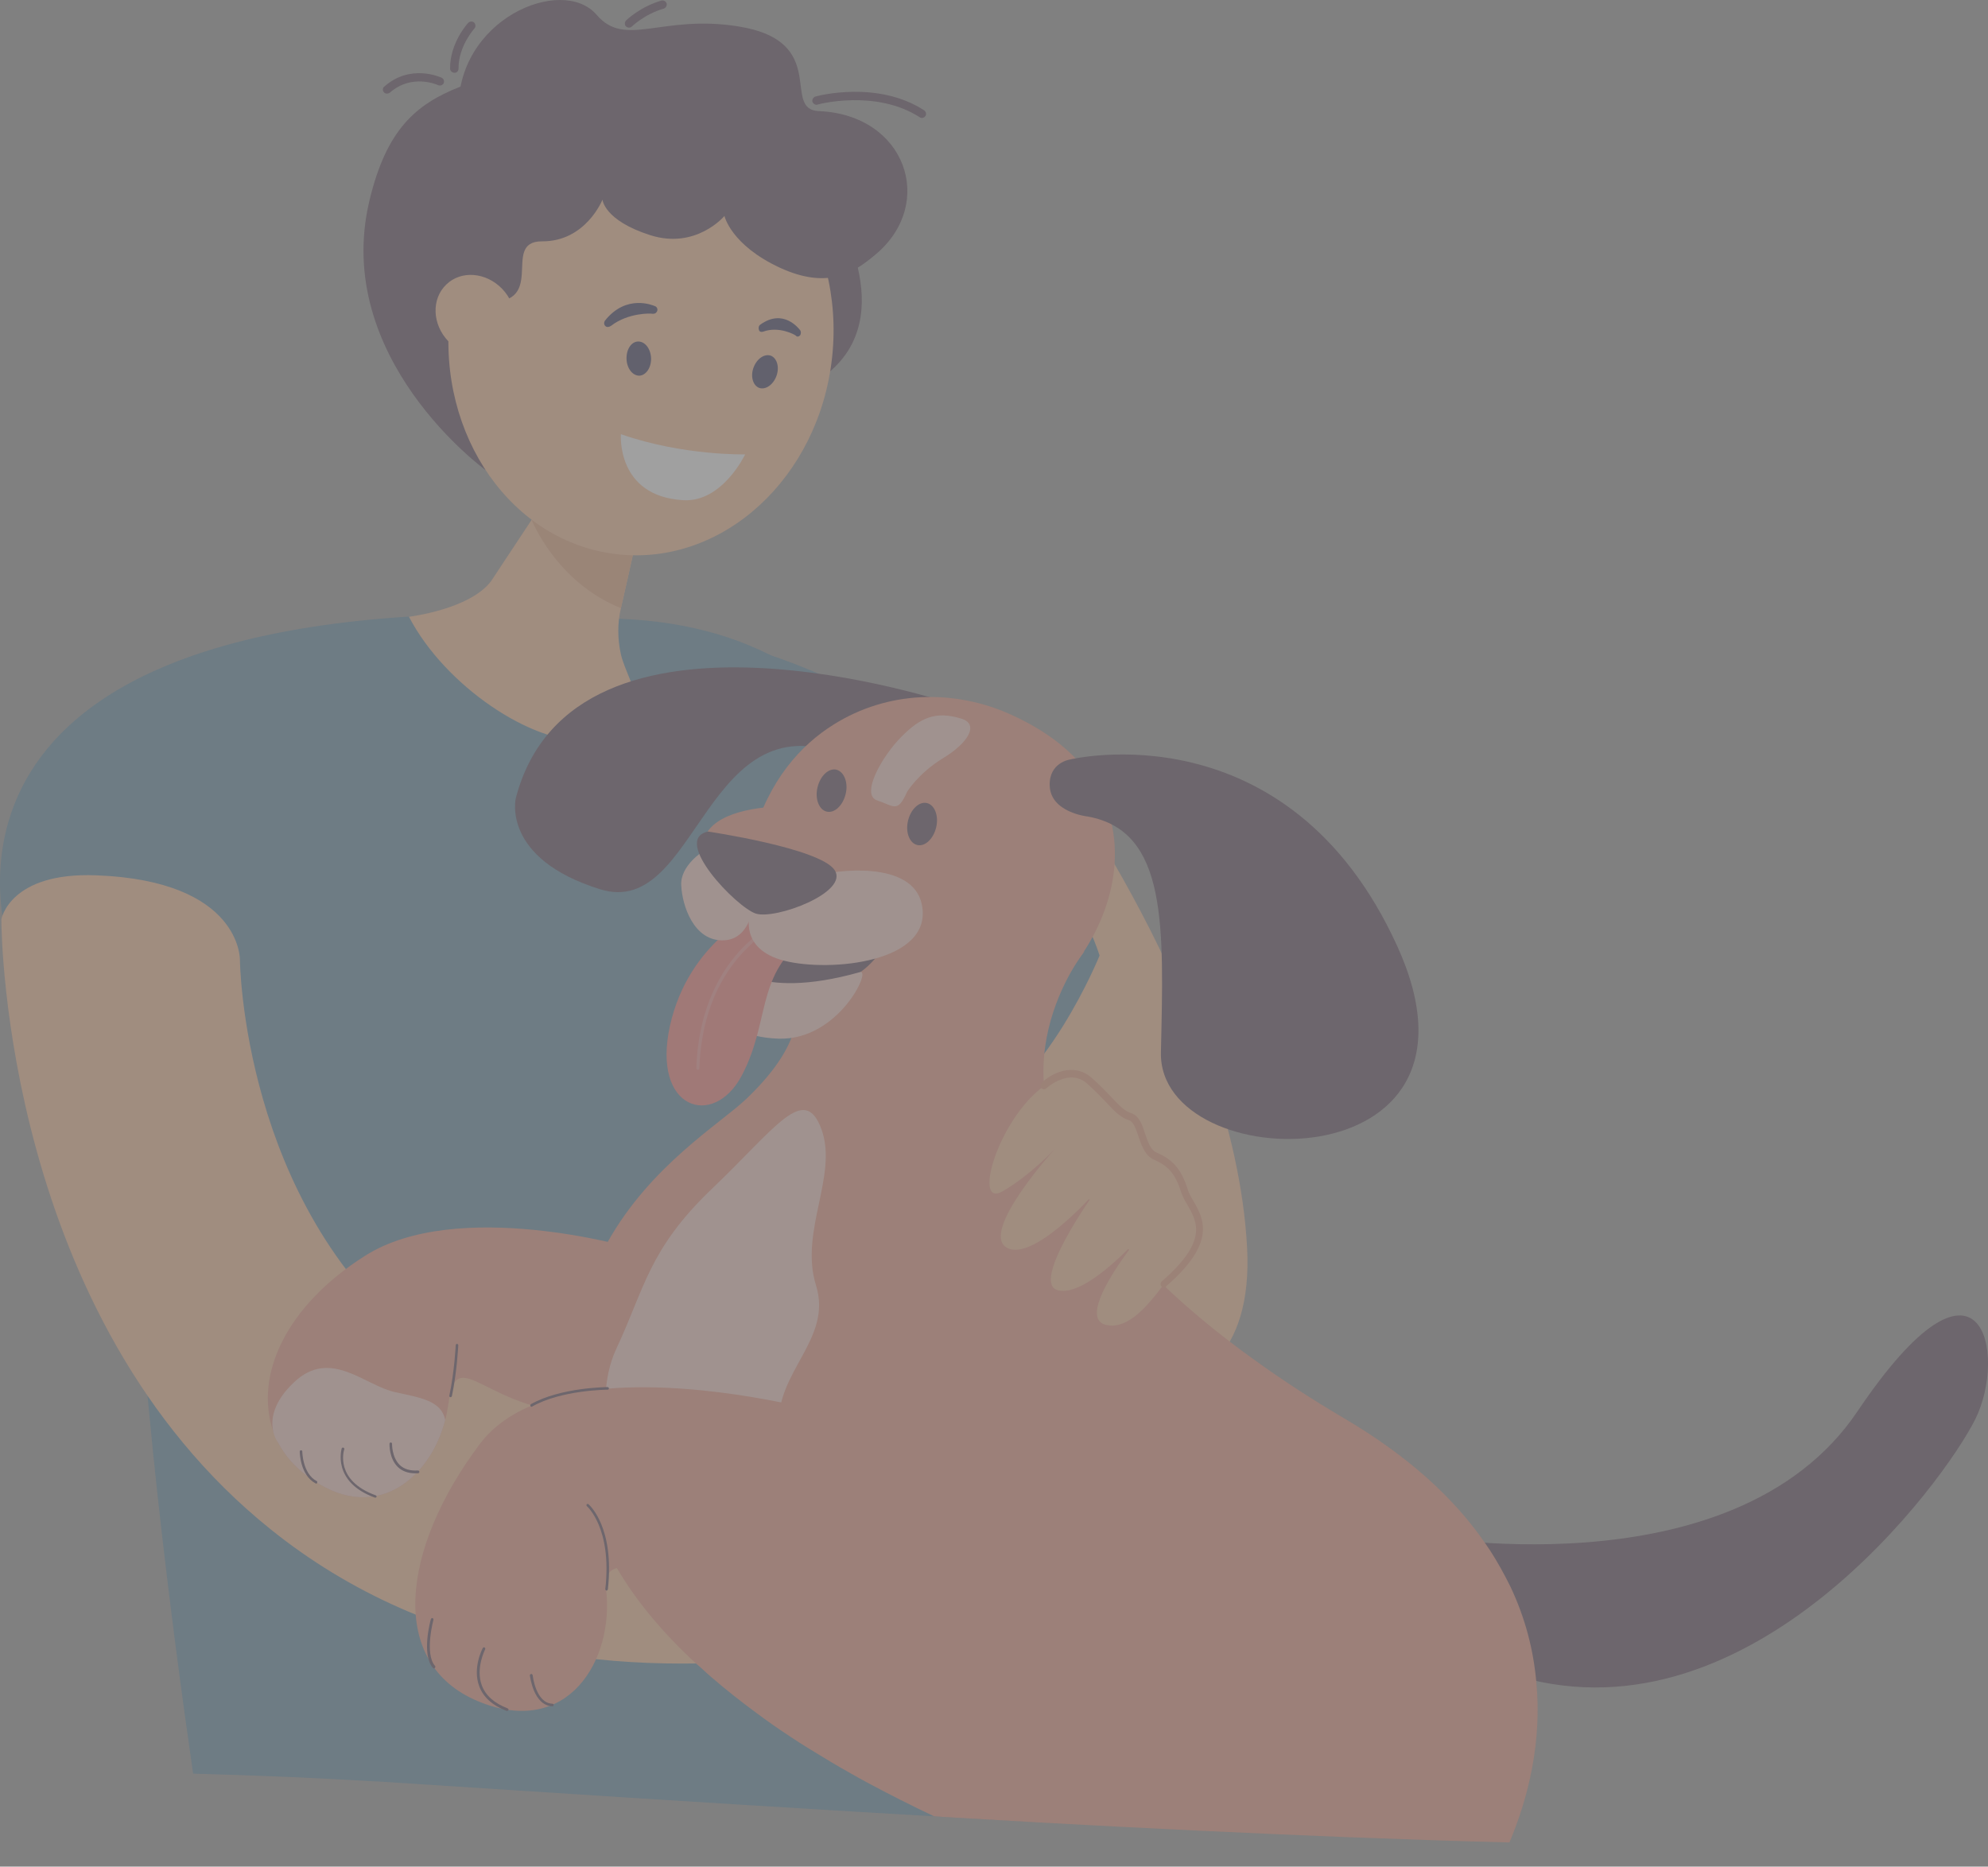 <svg width="82" height="77" viewBox="0 0 82 77" fill="none" xmlns="http://www.w3.org/2000/svg">
<rect x="0" y="0" width="82" height="77" fill="#808080" stroke="none"/>
<g opacity="0.25">
<path d="M43.065 31.12C43.065 31.12 50.901 41.617 51.439 51.441C51.935 60.443 41.873 57.923 40.007 50.758C38.14 43.592 38.53 36.662 38.53 36.662L43.065 31.12Z" fill="#FFB27D"/>
<path d="M46.725 72.809C46.725 72.809 45.28 73.845 42.696 75.159C41.43 75.084 40.144 75.02 38.825 74.945C38.72 74.934 38.625 74.934 38.52 74.924C37.454 74.859 36.368 74.795 35.271 74.731C29.355 74.379 22.921 73.963 15.855 73.503C15.718 73.493 15.581 73.482 15.454 73.482C13.165 73.343 10.655 73.236 7.966 73.162C7.523 70.097 6.975 66.028 6.489 61.586C6.373 60.497 6.257 59.386 6.152 58.265C6.131 58.051 6.11 57.827 6.089 57.614C5.572 51.943 5.234 45.984 5.403 40.901C5.435 39.919 5.488 38.979 5.561 38.072C5.582 37.783 5.614 37.506 5.635 37.228C5.646 37.1 5.656 36.972 5.677 36.843C5.698 36.662 5.72 36.48 5.741 36.299C5.804 35.786 5.867 35.295 5.952 34.825C5.983 34.654 6.015 34.483 6.046 34.313C6.057 34.259 6.068 34.217 6.078 34.163C6.11 34.014 6.141 33.864 6.173 33.715C6.173 33.715 6.373 32.807 7.386 31.579C7.47 31.472 7.565 31.365 7.671 31.259C7.998 30.906 8.388 30.532 8.862 30.148C9.084 29.966 9.326 29.785 9.59 29.603C9.949 29.347 10.35 29.091 10.793 28.845C11.995 28.162 13.514 27.5 15.422 26.934C16.003 26.763 16.625 26.603 17.279 26.442C18.481 26.165 19.82 25.919 21.308 25.738C22.837 25.546 24.239 25.471 25.547 25.524C28.5 25.642 30.915 26.378 32.93 27.692C33.721 28.204 34.438 28.813 35.113 29.507C35.619 30.03 36.094 30.596 36.537 31.216C36.716 31.472 36.895 31.728 37.064 31.995C37.201 32.198 37.328 32.412 37.454 32.625C37.581 32.828 37.697 33.042 37.813 33.255C38.034 33.661 38.256 34.088 38.456 34.526C38.678 34.985 38.889 35.466 39.1 35.968C39.163 36.117 39.226 36.267 39.279 36.416C39.827 37.783 40.323 39.278 40.776 40.88C40.903 41.328 41.03 41.788 41.156 42.258C41.462 43.411 41.747 44.618 42.021 45.888C42.19 46.678 42.358 47.49 42.527 48.323C42.538 48.398 42.559 48.472 42.569 48.558C42.738 49.391 42.896 50.234 43.055 51.11C43.16 51.666 43.255 52.221 43.361 52.787C43.371 52.872 43.392 52.947 43.403 53.032C43.571 54.026 43.751 55.029 43.93 56.065C43.93 56.086 43.941 56.108 43.941 56.129C43.941 56.161 43.951 56.193 43.951 56.225C43.983 56.385 44.004 56.546 44.035 56.706C44.078 56.973 44.12 57.24 44.173 57.507C44.267 58.083 44.362 58.66 44.457 59.247C44.499 59.472 44.531 59.706 44.573 59.931C44.668 60.507 44.763 61.095 44.858 61.693C44.89 61.885 44.921 62.077 44.953 62.259C44.995 62.536 45.048 62.825 45.09 63.102C45.185 63.679 45.28 64.266 45.375 64.864C45.449 65.291 45.512 65.719 45.586 66.156C45.649 66.53 45.712 66.904 45.776 67.278C45.934 68.217 46.092 69.178 46.261 70.139C46.345 70.62 46.429 71.09 46.514 71.581C46.588 71.998 46.651 72.403 46.725 72.809Z" fill="#366F90"/>
<path d="M0.51 39.492L10.35 47.81C10.35 47.81 33.9 48.558 39.88 46.219C43.118 44.959 45.354 39.417 45.354 39.417C45.354 39.417 41.135 25.108 20.042 25.321C-4.975 25.578 0.51 39.492 0.51 39.492Z" fill="#366F90"/>
<path d="M16.867 25.439C18.365 28.322 21.972 30.682 24.155 30.543C27.614 30.319 25.885 28.215 25.61 26.987C25.473 26.368 25.463 25.716 25.61 25.097L25.895 23.837L26.423 21.466L26.96 19.064L28.732 11.119L23.902 18.444L23.079 19.694L21.919 21.456L20.253 23.976C19.367 25.14 16.888 25.439 16.867 25.439Z" fill="#FFB27D"/>
<path d="M21.93 21.445C21.93 21.445 22.932 24.008 25.61 25.086L25.895 23.826L26.423 21.456L21.93 21.445Z" fill="#E7925C"/>
<path d="M34.301 8.459C34.301 8.459 37.286 13.041 34.016 15.497C30.747 17.953 34.301 8.459 34.301 8.459Z" fill="#331832"/>
<path d="M20.021 19.384C20.021 19.384 13.672 14.781 15.243 8.257C15.939 5.363 17.131 4.305 18.977 3.579C28.047 0.002 20.021 19.384 20.021 19.384Z" fill="#331832"/>
<path d="M34.324 14.724C34.854 9.752 31.754 5.335 27.399 4.86C23.044 4.384 19.084 8.029 18.554 13.001C18.024 17.973 21.125 22.39 25.48 22.866C29.834 23.341 33.794 19.696 34.324 14.724Z" fill="#FFB27D"/>
<path d="M27.003 12.934C27.045 12.923 27.087 12.88 27.108 12.827C27.14 12.742 27.087 12.645 27.003 12.624C26.95 12.603 25.843 12.111 24.957 13.222C24.904 13.297 24.904 13.393 24.978 13.457C25.041 13.51 25.136 13.489 25.21 13.436C25.916 12.891 26.876 12.923 26.908 12.944C26.939 12.944 26.971 12.944 27.003 12.934Z" fill="#080435"/>
<path d="M25.843 14.803C25.853 15.187 26.085 15.497 26.37 15.497C26.644 15.486 26.866 15.166 26.855 14.781C26.844 14.397 26.612 14.087 26.328 14.087C26.043 14.087 25.832 14.408 25.843 14.803Z" fill="#080435"/>
<path d="M32.898 13.884C32.94 13.884 32.972 13.863 33.004 13.831C33.046 13.767 33.046 13.66 32.993 13.607C32.962 13.575 32.318 12.699 31.358 13.393C31.295 13.436 31.274 13.532 31.306 13.618C31.337 13.692 31.401 13.703 31.474 13.682C32.139 13.436 32.814 13.82 32.835 13.852C32.846 13.874 32.877 13.884 32.898 13.884Z" fill="#080435"/>
<path d="M31.084 15.155C30.947 15.518 31.052 15.892 31.306 15.998C31.569 16.095 31.886 15.881 32.023 15.518C32.16 15.155 32.054 14.781 31.801 14.674C31.538 14.578 31.221 14.792 31.084 15.155Z" fill="#080435"/>
<path d="M30.736 18.743C30.736 18.743 28.173 18.807 25.61 17.91C25.61 17.91 25.41 20.473 28.184 20.633C29.797 20.729 30.736 18.743 30.736 18.743Z" fill="white"/>
<path d="M36.126 10.488C35.261 11.215 34.195 11.973 32.17 11.044C30.145 10.104 29.882 8.908 29.882 8.908C29.882 8.908 28.711 10.307 26.813 9.698C24.914 9.09 24.851 8.235 24.851 8.235C24.851 8.235 24.166 9.965 22.362 9.955C20.559 9.944 22.794 12.752 19.757 12.443C17.563 12.229 19.029 7.53 18.913 4.679C18.755 0.782 23.195 -1.044 24.609 0.611C25.79 1.999 27.298 0.579 30.462 1.091C34.259 1.7 32.202 4.519 33.774 4.583C37.37 4.733 38.614 8.395 36.126 10.488Z" fill="#331832"/>
<path d="M18.491 14.076C19.156 14.771 20.189 14.856 20.801 14.258C21.413 13.66 21.381 12.614 20.717 11.919C20.052 11.225 19.019 11.14 18.407 11.738C17.785 12.336 17.827 13.382 18.491 14.076Z" fill="#FFB27D"/>
<path d="M15.918 3.857C15.886 3.846 15.855 3.836 15.834 3.804C15.771 3.729 15.781 3.622 15.855 3.569C16.931 2.618 18.165 3.184 18.217 3.206C18.302 3.248 18.333 3.344 18.302 3.43C18.259 3.515 18.165 3.547 18.08 3.515C18.038 3.494 16.983 3.024 16.076 3.825C16.024 3.857 15.971 3.868 15.918 3.857Z" fill="#331832"/>
<path d="M18.692 2.992C18.618 2.971 18.565 2.907 18.565 2.832C18.555 1.775 19.282 0.974 19.314 0.942C19.377 0.878 19.483 0.867 19.557 0.931C19.62 0.995 19.631 1.102 19.567 1.177C19.557 1.188 18.903 1.914 18.913 2.832C18.913 2.928 18.84 3.003 18.745 3.003C18.724 3.003 18.702 2.992 18.692 2.992Z" fill="#331832"/>
<path d="M33.636 4.316C33.584 4.306 33.531 4.252 33.51 4.199C33.489 4.113 33.541 4.017 33.626 3.985C33.731 3.953 36.189 3.302 38.119 4.551C38.193 4.605 38.224 4.711 38.172 4.786C38.119 4.861 38.013 4.893 37.94 4.839C36.126 3.665 33.731 4.306 33.71 4.316C33.689 4.327 33.668 4.327 33.636 4.316Z" fill="#331832"/>
<path d="M25.906 1.134C25.874 1.123 25.843 1.112 25.821 1.091C25.758 1.027 25.758 0.92 25.821 0.846C25.843 0.824 26.423 0.269 27.287 0.023C27.372 0.002 27.467 0.055 27.498 0.141C27.519 0.226 27.467 0.322 27.382 0.354C26.591 0.579 26.064 1.091 26.053 1.102C26.022 1.134 25.959 1.145 25.906 1.134Z" fill="#331832"/>
<path d="M40.165 68.292C39.732 68.313 39.353 68.324 39.068 68.345C38.836 68.356 38.636 68.345 38.456 68.313C34.986 68.249 32.761 67.63 32.761 67.63C32.761 67.63 30.905 60.529 31.432 60.016C32.656 58.831 35.577 57.047 36.811 55.883C37.349 55.381 39.268 53.812 39.838 54.282C40.334 54.687 39.384 56.673 38.825 57.56C43.614 56.876 50.88 58.04 40.966 60.208C40.966 60.219 40.966 60.219 40.966 60.23C41.989 60.101 47.685 59.407 47.316 60.849C46.989 62.13 42.928 62.792 41.251 63.017C41.251 63.038 41.251 63.049 41.251 63.07C42.981 62.995 47.157 62.91 46.451 64.02C45.565 65.409 41.135 66.252 41.135 66.252C41.135 66.252 46.82 65.302 45.997 67.032C45.544 68.004 42.232 68.207 40.165 68.292Z" fill="#FFB27D"/>
<path d="M28.142 68.623C26.212 68.623 24.366 68.474 22.615 68.164C18.27 67.406 14.41 65.697 11.172 63.092C0.235 54.335 0.056 38.584 0.056 37.922C0.056 37.922 0.394 35.968 3.969 36.107C9.959 36.331 9.896 39.588 9.896 39.588C9.896 39.588 9.98 49.626 17.236 55.403C21.645 58.906 28.068 59.685 36.326 57.731L38.541 67.32C34.87 68.185 31.39 68.623 28.142 68.623Z" fill="#FFB27D"/>
<path d="M58.168 63.284C58.168 63.284 71.467 65.868 76.614 58.222C81.761 50.587 82.805 55.873 81.476 58.542C80.147 61.201 72.258 71.891 62.682 69.168C53.095 66.445 58.168 63.284 58.168 63.284Z" fill="#331832"/>
<path d="M62.26 76.002C60.151 75.949 57.957 75.874 55.679 75.788C51.65 75.628 47.347 75.425 42.707 75.169C41.61 75.105 40.492 75.041 39.353 74.977C39.184 74.966 39.005 74.956 38.836 74.945C38.73 74.934 38.636 74.934 38.53 74.924C37.602 74.486 36.674 74.016 35.777 73.535C35.556 73.418 35.334 73.29 35.123 73.172C34.533 72.841 33.963 72.499 33.394 72.147C33.109 71.976 32.835 71.795 32.561 71.613C32.086 71.303 31.633 70.983 31.19 70.652C30.536 70.171 29.903 69.67 29.312 69.157C29.217 69.072 29.122 68.997 29.038 68.911C28.933 68.815 28.827 68.719 28.711 68.623C27.382 67.395 26.264 66.082 25.452 64.693C25.294 64.426 25.157 64.17 25.02 63.903C24.746 63.348 24.514 62.782 24.334 62.205C24.324 62.163 24.313 62.13 24.303 62.088C23.913 60.731 23.68 59.482 23.596 58.329C23.596 58.318 23.596 58.307 23.596 58.297C23.575 58.03 23.564 57.763 23.554 57.507C23.554 57.485 23.554 57.474 23.554 57.453C23.512 54.912 24.145 52.883 25.062 51.238C26.834 48.077 29.671 46.379 30.768 45.344C31.801 44.361 32.36 43.528 32.635 42.834C33.004 41.894 32.835 41.211 32.571 40.752C32.54 40.688 32.497 40.634 32.455 40.581C32.297 40.357 32.128 40.207 32.012 40.132C31.96 40.09 31.928 40.068 31.907 40.058C31.939 40.079 31.981 40.1 32.012 40.111C32.044 40.132 32.076 40.143 32.118 40.164C32.403 40.314 32.687 40.453 32.972 40.57C33.162 40.656 33.362 40.73 33.552 40.794C34.079 40.976 34.596 41.115 35.113 41.211C36.315 41.435 37.486 41.435 38.583 41.318C39.363 41.232 40.102 41.083 40.776 40.901C43.097 40.271 44.689 39.267 44.731 39.246C44.721 39.267 44.573 39.438 44.383 39.748C43.835 40.613 42.865 42.524 43.065 44.831C43.107 45.344 43.213 45.867 43.382 46.401C43.719 47.447 44.257 48.483 44.932 49.476C44.942 49.487 44.943 49.498 44.953 49.508C45.428 50.202 45.965 50.875 46.545 51.526C46.556 51.537 46.567 51.548 46.577 51.569C47.02 52.06 47.495 52.541 47.99 53.011C48.381 53.385 48.781 53.748 49.193 54.1C49.688 54.527 50.205 54.944 50.722 55.339C51.038 55.584 51.355 55.819 51.671 56.044C52.916 56.951 54.202 57.774 55.415 58.489C58.126 60.08 60.014 61.842 61.258 63.657C61.332 63.764 61.406 63.871 61.469 63.967C61.785 64.458 62.06 64.96 62.302 65.451C62.924 66.765 63.251 68.078 63.367 69.36C63.61 71.816 63.051 74.133 62.26 76.002Z" fill="#EF8062"/>
<path d="M25.705 61.479C25.705 61.479 24.261 58.126 25.421 55.638C26.591 53.15 26.75 51.537 29.365 49.038C31.981 46.55 33.172 44.66 33.879 46.572C34.586 48.483 32.962 50.79 33.658 53.022C34.354 55.253 31.97 56.588 32.128 58.884C32.286 61.191 34.406 63.081 32.856 64.416C31.306 65.751 28.374 65.857 25.705 61.479Z" fill="#FFC8BD"/>
<path d="M39.226 29.026C39.226 29.026 23.659 23.783 21.276 32.924C21.276 32.924 20.664 35.412 24.756 36.683C28.848 37.954 29.038 28.514 35.113 31.28C41.177 34.045 39.226 29.026 39.226 29.026Z" fill="#331832"/>
<path d="M41.694 29.475C39.332 28.407 36.6 28.503 34.396 29.881C33.025 30.735 31.717 32.176 31.042 34.558C29.238 40.912 36.4 43.955 41.124 42.268C45.417 40.73 49.224 32.871 41.694 29.475Z" fill="#EF8062"/>
<path d="M38.614 34.131C38.498 34.611 38.15 34.932 37.834 34.857C37.518 34.782 37.338 34.334 37.454 33.853C37.57 33.373 37.918 33.052 38.235 33.127C38.551 33.202 38.73 33.65 38.614 34.131Z" fill="#331832"/>
<path d="M37.412 32.668C37.412 32.668 37.866 31.91 38.889 31.28C39.922 30.66 40.407 29.881 39.659 29.646C38.593 29.315 37.961 29.603 37.18 30.393C36.389 31.183 35.472 32.796 36.189 33.02C36.885 33.255 37.022 33.544 37.412 32.668Z" fill="#FFC8BD"/>
<path d="M35.872 33.48C35.872 33.48 29.903 32.487 29.059 34.537C28.595 35.679 32.55 37.335 34.512 37.036C36.484 36.726 38.794 34.078 35.872 33.48Z" fill="#EF8062"/>
<path d="M44.12 31.333C44.12 31.333 53.116 29.123 57.63 39.022C62.144 48.921 47.769 48.611 47.885 43.411C48.001 38.21 48.17 34.281 44.869 33.682C44.869 33.682 43.318 33.522 43.297 32.39C43.276 31.461 44.12 31.333 44.12 31.333Z" fill="#331832"/>
<path d="M32.73 40.762C32.73 40.762 35.387 41.189 36.59 38.787C37.159 37.655 29.65 38.349 29.65 38.349L30.757 40.431L32.73 40.762Z" fill="#331832"/>
<path d="M29.006 40.656C29.112 40.762 29.333 42.749 32.107 42.845C34.586 42.93 35.967 39.961 35.472 40.1C31.074 41.339 30.145 39.63 29.618 39.865C29.08 40.111 29.006 40.656 29.006 40.656Z" fill="#FFC8BD"/>
<path d="M31.242 37.612C31.242 37.612 28.405 38.84 27.635 42.311C26.866 45.781 29.428 46.561 30.588 44.382C31.749 42.204 31.19 40.324 33.099 38.797C33.099 38.787 32.54 37.281 31.242 37.612Z" fill="#FF635C"/>
<path d="M28.785 44.126C28.743 44.126 28.722 44.094 28.722 44.062C28.806 41.488 29.819 39.929 30.641 39.086C31.548 38.157 32.413 37.858 32.455 37.836C32.487 37.826 32.529 37.847 32.54 37.879C32.55 37.911 32.529 37.954 32.497 37.964C32.466 37.975 29.006 39.235 28.848 44.073C28.848 44.105 28.827 44.126 28.785 44.126Z" fill="#FF8280"/>
<path d="M30.936 37.687C30.936 37.687 30.462 39.15 32.35 39.631C34.238 40.111 38.509 39.705 38.024 37.313C37.644 35.445 34.354 35.904 33.7 36.128C33.056 36.352 30.936 37.687 30.936 37.687Z" fill="#FFC8BD"/>
<path d="M29.006 35.113C29.006 35.113 28.057 35.701 28.099 36.512C28.131 37.324 28.606 38.861 29.882 38.787C31.148 38.712 31.137 36.811 31.137 36.811L29.006 35.113Z" fill="#FFC8BD"/>
<path d="M29.207 34.302C29.207 34.302 33.826 34.985 34.428 35.893C35.029 36.811 31.991 37.943 31.179 37.687C30.378 37.431 27.678 34.622 29.207 34.302Z" fill="#331832"/>
<path d="M34.881 32.753C34.765 33.234 34.417 33.554 34.1 33.48C33.784 33.405 33.605 32.956 33.721 32.476C33.837 31.995 34.185 31.675 34.501 31.75C34.818 31.835 34.997 32.283 34.881 32.753Z" fill="#331832"/>
<path d="M46.155 45.846C46.155 45.846 44.921 43.646 43.297 44.639C41.23 45.899 40.049 49.914 41.367 49.135C42.538 48.451 43.519 47.383 43.519 47.383C43.519 47.383 40.439 50.768 41.504 51.452C42.569 52.125 45.111 49.252 45.111 49.252C45.111 49.252 42.485 52.925 43.635 53.224C44.774 53.523 46.883 51.153 46.883 51.153C46.883 51.153 44.289 54.346 45.628 54.655C46.957 54.965 48.191 52.562 48.95 51.708C49.657 50.907 49.351 50.042 48.507 49.199C48.507 49.199 48.022 47.874 47.368 47.458C47.115 47.298 47.083 46.903 46.946 46.721C46.704 46.38 46.155 45.846 46.155 45.846Z" fill="#FFB27D"/>
<path d="M48.022 53.118C47.98 53.118 47.938 53.096 47.906 53.064C47.853 53 47.864 52.904 47.927 52.851C49.836 51.195 49.383 50.405 48.982 49.711C48.876 49.529 48.781 49.359 48.718 49.177C48.465 48.355 48.127 48.066 47.59 47.832C47.231 47.671 47.083 47.244 46.957 46.87C46.851 46.561 46.757 46.273 46.567 46.209C46.208 46.091 45.965 45.835 45.639 45.482C45.438 45.269 45.185 45.012 44.858 44.713C44.542 44.425 44.162 44.372 43.73 44.543C43.392 44.671 43.16 44.895 43.16 44.895C43.097 44.948 43.012 44.948 42.949 44.884C42.896 44.82 42.896 44.735 42.96 44.671C43.339 44.297 44.278 43.784 45.048 44.478C45.396 44.788 45.649 45.055 45.849 45.269C46.166 45.6 46.366 45.824 46.661 45.92C46.989 46.027 47.115 46.401 47.231 46.764C47.347 47.095 47.453 47.437 47.706 47.543C48.307 47.81 48.708 48.152 48.992 49.07C49.035 49.22 49.129 49.38 49.224 49.54C49.636 50.256 50.205 51.238 48.106 53.053C48.085 53.107 48.054 53.118 48.022 53.118Z" fill="#EC865C"/>
<path d="M33.921 58.243C33.921 58.243 29.217 56.941 25.062 57.282C22.911 57.464 20.907 58.083 19.789 59.568C16.54 63.903 15.992 68.612 19.704 70.171C23.427 71.731 25.347 68.463 24.999 65.558C24.651 62.654 31.411 67.769 32.898 67.043C34.396 66.306 36.104 59.236 33.921 58.243Z" fill="#EF8062"/>
<path d="M25.02 65.612C25.009 65.612 25.009 65.612 25.02 65.612C24.988 65.612 24.967 65.58 24.967 65.548C25.252 63.038 24.218 62.141 24.208 62.13C24.187 62.109 24.187 62.077 24.197 62.056C24.218 62.034 24.25 62.034 24.271 62.045C24.313 62.088 25.357 62.995 25.073 65.558C25.062 65.59 25.041 65.612 25.02 65.612Z" fill="#331832"/>
<path d="M20.917 70.577C20.907 70.577 20.907 70.577 20.896 70.577C20.316 70.353 19.936 70.011 19.768 69.563C19.483 68.805 19.894 68.014 19.915 67.982C19.926 67.95 19.957 67.95 19.989 67.961C20.021 67.972 20.021 68.004 20.01 68.036C20.01 68.046 19.61 68.815 19.873 69.52C20.031 69.947 20.39 70.257 20.938 70.471C20.97 70.481 20.98 70.513 20.97 70.545C20.959 70.567 20.938 70.577 20.917 70.577Z" fill="#331832"/>
<path d="M22.784 70.385C22.003 70.353 21.866 69.157 21.856 69.114C21.856 69.082 21.877 69.061 21.909 69.05C21.94 69.05 21.961 69.072 21.972 69.104C21.972 69.114 22.099 70.257 22.784 70.278C22.816 70.278 22.837 70.3 22.837 70.332C22.837 70.364 22.816 70.385 22.784 70.385Z" fill="#331832"/>
<path d="M17.901 68.826C17.89 68.826 17.869 68.815 17.859 68.805C17.374 68.249 17.753 66.85 17.774 66.786C17.785 66.754 17.817 66.744 17.838 66.744C17.869 66.754 17.88 66.786 17.88 66.808C17.88 66.818 17.5 68.207 17.943 68.719C17.964 68.741 17.964 68.773 17.943 68.794C17.922 68.815 17.911 68.826 17.901 68.826Z" fill="#331832"/>
<path d="M24.419 58.297C20.063 58.393 18.84 55.221 18.491 57.934C18.46 58.147 18.418 58.372 18.365 58.575C17.743 61.009 15.422 62.974 12.649 60.87C12.121 60.475 11.742 60.016 11.478 59.525C11.394 59.365 11.32 59.205 11.267 59.034C10.487 56.738 11.784 53.876 15.053 51.804C18.871 49.38 26.053 51.473 26.053 51.473L24.419 58.297Z" fill="#EF8062"/>
<path d="M18.365 58.574C17.743 61.009 15.422 62.974 12.649 60.87C12.121 60.475 11.742 60.016 11.478 59.525C11.467 59.503 11.33 59.332 11.267 59.033C11.172 58.585 11.235 57.859 12.132 57.015C13.64 55.595 15.043 57.165 16.319 57.432C17.352 57.656 18.207 57.784 18.365 58.574Z" fill="#FFC8BD"/>
<path d="M18.586 57.635H18.576C18.544 57.624 18.523 57.603 18.534 57.571C18.745 56.588 18.797 55.499 18.797 55.489C18.797 55.456 18.829 55.435 18.85 55.435C18.882 55.435 18.903 55.467 18.903 55.489C18.903 55.499 18.85 56.599 18.639 57.592C18.629 57.614 18.608 57.635 18.586 57.635Z" fill="#331832"/>
<path d="M15.486 61.778C15.475 61.778 15.475 61.778 15.465 61.778C13.672 61.127 14.094 59.76 14.094 59.749C14.104 59.717 14.136 59.706 14.167 59.717C14.199 59.728 14.21 59.76 14.199 59.792C14.178 59.845 13.809 61.073 15.496 61.682C15.528 61.693 15.539 61.724 15.528 61.757C15.528 61.757 15.507 61.778 15.486 61.778Z" fill="#331832"/>
<path d="M17.12 60.774C16.836 60.774 16.593 60.689 16.414 60.518C16.045 60.166 16.066 59.578 16.066 59.557C16.066 59.525 16.087 59.503 16.119 59.503C16.15 59.503 16.171 59.525 16.171 59.557C16.171 59.568 16.161 60.112 16.488 60.432C16.667 60.603 16.92 60.678 17.236 60.657C17.268 60.657 17.289 60.678 17.3 60.71C17.3 60.742 17.279 60.764 17.247 60.774C17.194 60.774 17.152 60.774 17.12 60.774Z" fill="#331832"/>
<path d="M13.039 61.201C13.028 61.201 13.018 61.201 13.018 61.191C12.374 60.849 12.364 59.909 12.364 59.877C12.364 59.845 12.385 59.824 12.417 59.824C12.448 59.824 12.469 59.845 12.469 59.877C12.469 59.888 12.48 60.785 13.06 61.094C13.092 61.105 13.092 61.137 13.081 61.169C13.071 61.191 13.05 61.201 13.039 61.201Z" fill="#331832"/>
<path d="M21.93 58.03C21.909 58.03 21.887 58.019 21.877 57.998C21.866 57.976 21.877 57.934 21.898 57.923C23.122 57.229 25.041 57.218 25.062 57.218C25.094 57.218 25.115 57.24 25.115 57.272C25.115 57.304 25.094 57.325 25.062 57.325C25.041 57.325 23.153 57.336 21.951 58.019C21.951 58.03 21.94 58.03 21.93 58.03Z" fill="#331832"/>
</g>
</svg>
